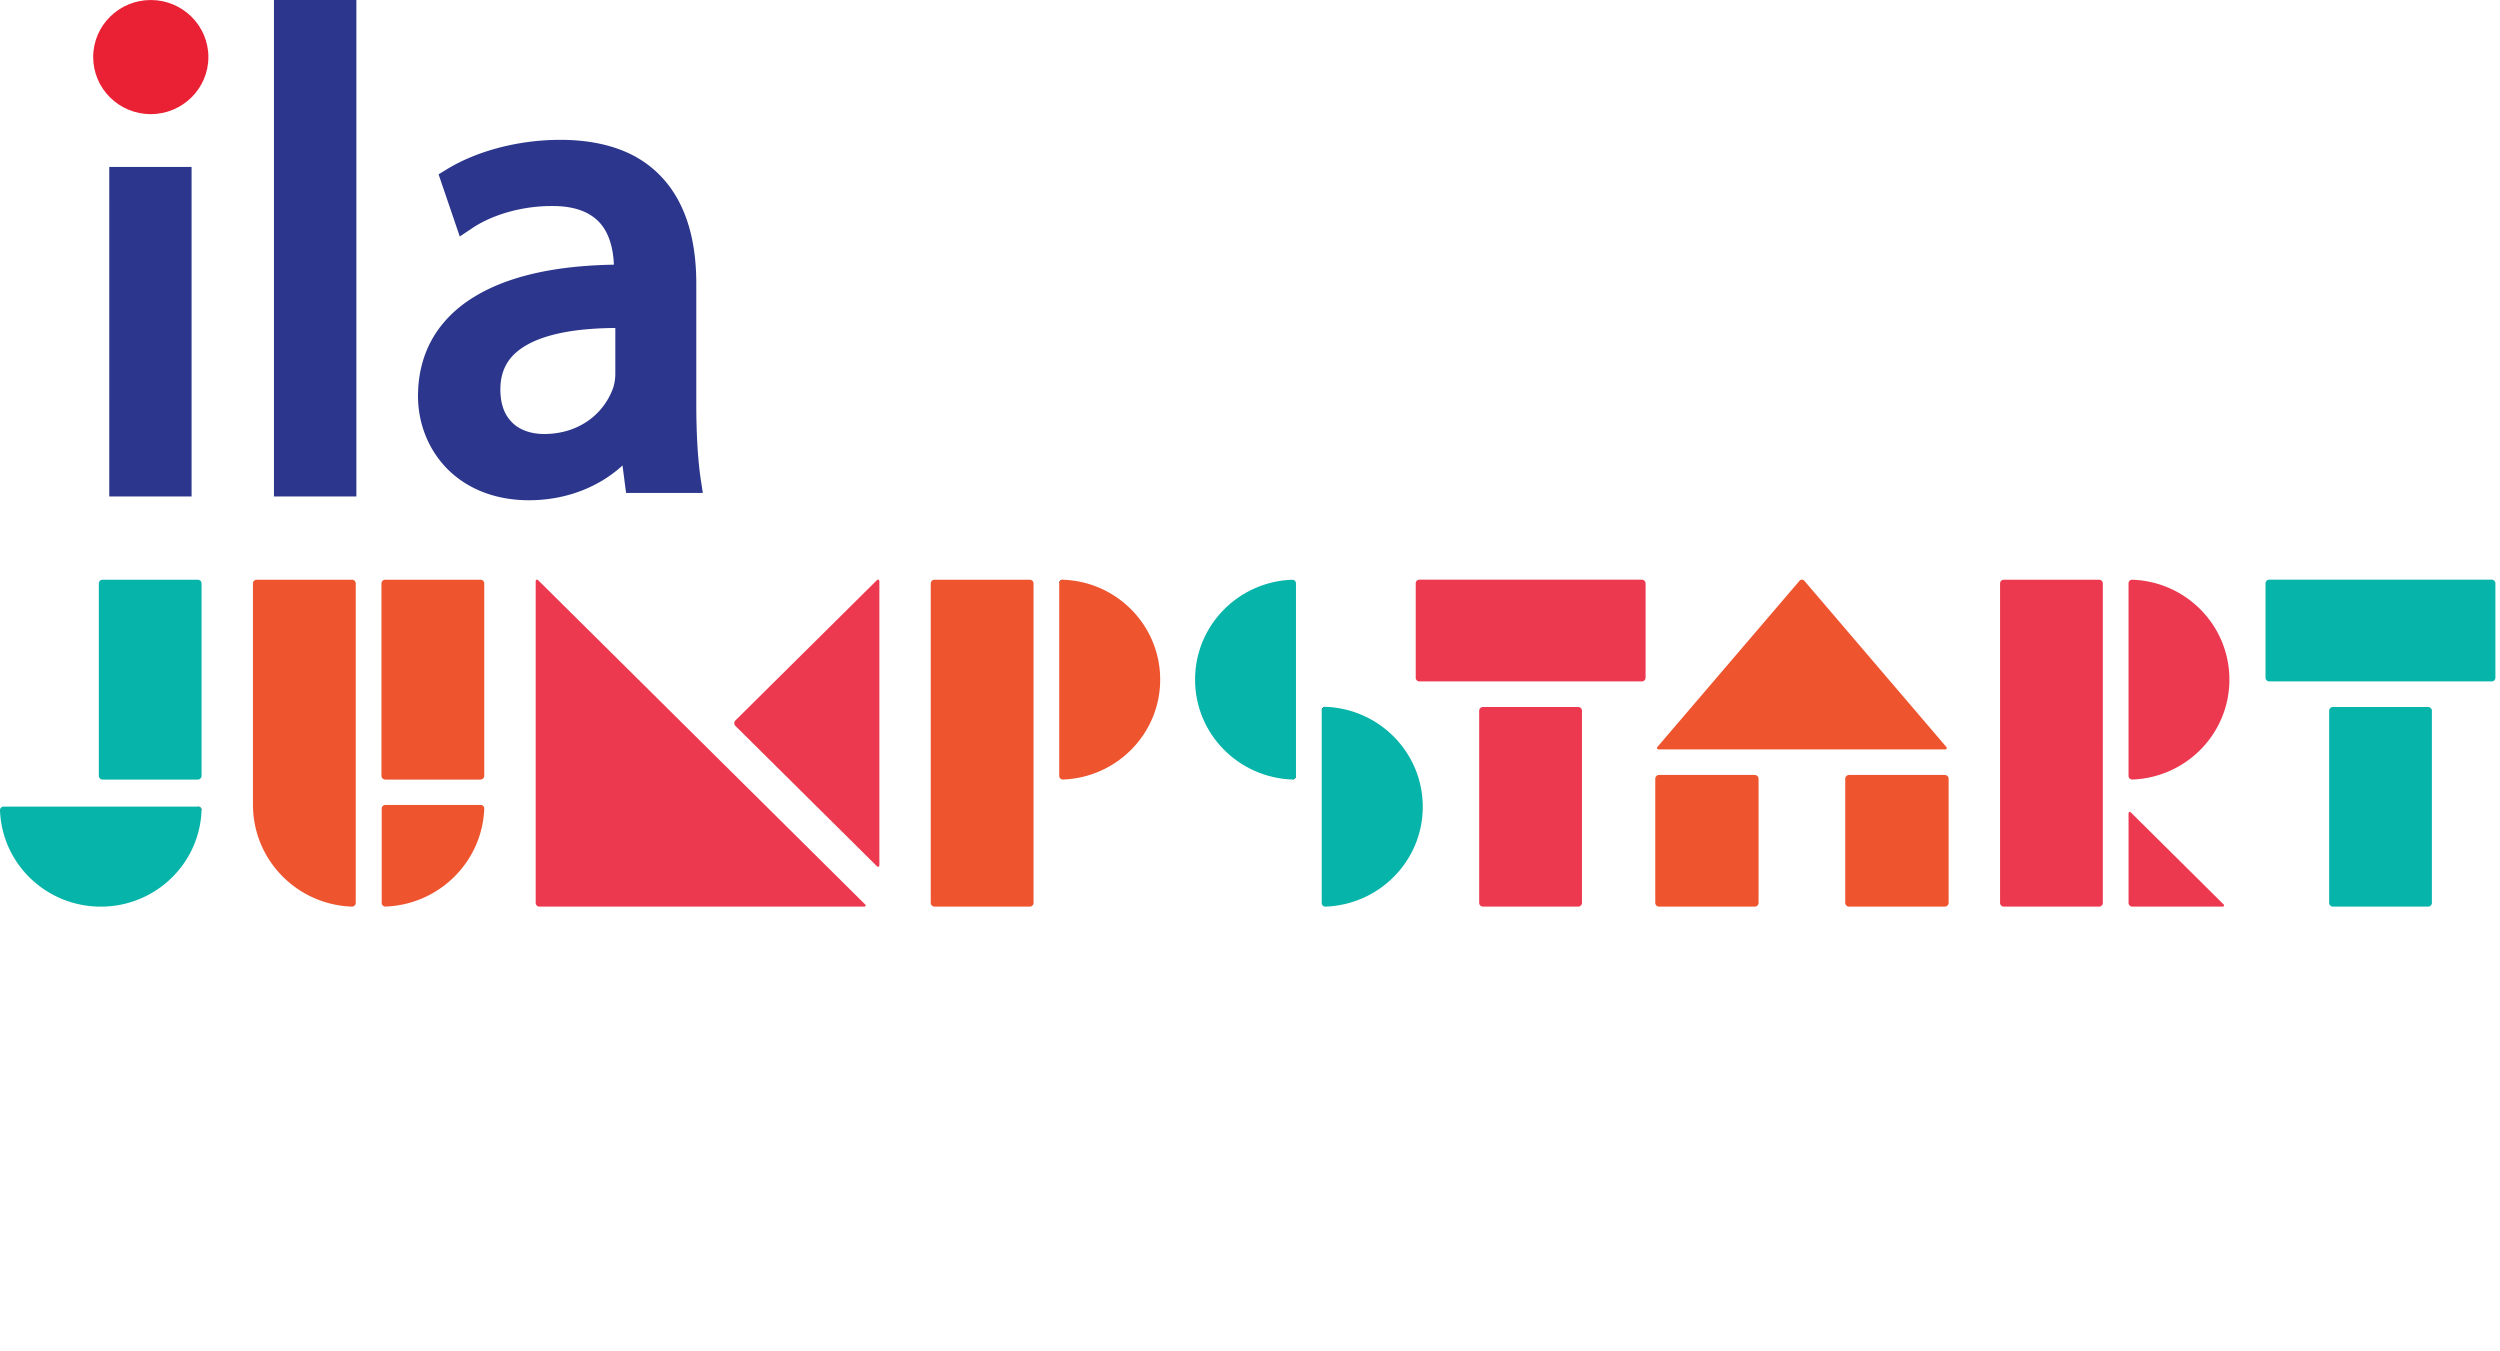 <svg width="124" height="67" viewBox="0 0 124 67" xmlns="http://www.w3.org/2000/svg"><title>F767F4AC-EE37-4C34-B540-9B562D737D7F</title><g fill="none" fill-rule="evenodd"><path d="M26.57 44.78c0 .106.084.189.19.189h16.08c.104 0 .13-.056.053-.127L26.706 28.79c-.075-.07-.136-.046-.136.06v15.93zM36.475 35.736a.19.19 0 0 0 0 .268l7.006 6.947c.072.076.136.046.136-.056V28.85c0-.106-.064-.13-.136-.06l-7.006 6.946zM78.466 35.25c0-.1-.087-.183-.192-.183h-4.717a.189.189 0 0 0-.19.184v9.529a.19.19 0 0 0 .19.189h4.717a.19.19 0 0 0 .192-.19v-9.528zM81.428 33.8a.189.189 0 0 0 .193-.186v-4.676a.19.19 0 0 0-.193-.187H70.405a.181.181 0 0 0-.185.187v4.676a.18.18 0 0 0 .185.185h11.023z" fill="#EC3950"/><path d="M120.622 35.25c0-.1-.086-.183-.19-.183h-4.72c-.098 0-.186.083-.186.184v9.529a.19.19 0 0 0 .187.189h4.719c.104 0 .19-.083.19-.19v-9.528zM123.585 33.8a.186.186 0 0 0 .187-.186v-4.676a.187.187 0 0 0-.187-.187h-11.027a.187.187 0 0 0-.188.187v4.676c0 .103.085.185.188.185h11.027z" fill="#07B4AA"/><path d="M87.225 38.625c0-.1-.086-.187-.195-.187h-4.742a.19.19 0 0 0-.187.187v6.155c0 .103.084.189.187.189h4.742a.192.192 0 0 0 .195-.19v-6.154zM96.652 38.625c0-.1-.09-.187-.195-.187H91.71a.193.193 0 0 0-.187.187v6.155c0 .103.09.189.187.189h4.747a.194.194 0 0 0 .195-.19v-6.154zM89.497 28.81c-.071-.08-.178-.08-.244 0l-7.029 8.219c-.066.08-.04.141.064.141h14.17c.105 0 .138-.061.063-.141l-7.024-8.22zM51.264 28.938a.185.185 0 0 0-.191-.184h-4.715a.187.187 0 0 0-.193.184V44.78a.19.19 0 0 0 .193.189h4.715a.188.188 0 0 0 .191-.189V28.938z" fill="#EE542E"/><path d="M52.536 28.93a.18.18 0 0 1 .166-.176" fill="#000"/><path d="M52.702 38.666c2.69-.09 4.843-2.273 4.843-4.957 0-2.689-2.152-4.872-4.843-4.955a.18.18 0 0 0-.165.175v9.554c0 .098.076.167.165.183" fill="#EE542E"/><path d="M9.998 28.945c0-.11-.083-.191-.19-.191H5.091a.184.184 0 0 0-.189.19v9.533c0 .103.08.19.189.19h4.717a.19.19 0 0 0 .19-.19v-9.532z" fill="#07B4AA"/><path d="M9.82 40.008a.18.18 0 0 1 .178.166" fill="#000"/><path d="M0 40.174c.084 2.665 2.29 4.795 5 4.795 2.711 0 4.91-2.13 4.998-4.795a.18.18 0 0 0-.178-.166H.18c-.101 0-.176.075-.18.166" fill="#07B4AA"/><path d="M24.02 28.938a.185.185 0 0 0-.188-.184h-4.72a.188.188 0 0 0-.192.184v9.539c0 .103.09.19.192.19h4.72a.19.19 0 0 0 .187-.19v-9.539zM24.02 40.09a.181.181 0 0 0-.183-.166h-4.72a.185.185 0 0 0-.185.186v4.675c0 .098.072.166.168.182 2.677-.09 4.83-2.222 4.92-4.877M17.644 28.938a.184.184 0 0 0-.188-.184h-4.72c-.105 0-.19.08-.19.184v11.05c0 .027.008.091.005.105.09 2.652 2.24 4.79 4.92 4.876.096-.013.173-.083.173-.176V28.938z" fill="#EE542E"/><path d="M65.557 35.236c0-.095.076-.169.167-.179" fill="#000"/><path d="M65.724 44.969c2.69-.086 4.845-2.27 4.845-4.951 0-2.69-2.155-4.873-4.845-4.96a.184.184 0 0 0-.167.178v9.557c0 .097.077.168.167.176" fill="#07B4AA"/><path d="M64.28 38.486c0 .096-.07.164-.165.18" fill="#000"/><path d="M64.115 28.754c-2.689.082-4.84 2.266-4.84 4.955 0 2.69 2.151 4.87 4.84 4.957.096-.016.165-.084.165-.18V28.93c0-.097-.07-.166-.165-.175" fill="#07B4AA"/><path d="M104.3 28.938a.185.185 0 0 0-.19-.184h-4.72a.184.184 0 0 0-.187.184V44.78c0 .106.083.189.187.189h4.72c.106 0 .19-.083.19-.189V28.938zM105.576 44.78c0 .106.084.189.19.189h4.453c.103 0 .126-.056.055-.127l-4.565-4.527c-.072-.075-.133-.05-.133.052v4.413zM105.741 38.666c2.689-.09 4.837-2.273 4.837-4.957 0-2.689-2.148-4.872-4.837-4.955-.094.01-.165.08-.165.175v9.554c0 .098.071.167.165.183" fill="#EC3950"/><path d="M7.476 0c1.578 0 2.86 1.27 2.86 2.831 0 1.56-1.282 2.83-2.86 2.83-1.577 0-2.854-1.27-2.854-2.83C4.622 1.27 5.9.001 7.476.001" fill="#EA2134"/><path fill="#2B368C" d="M5.419 24.626h4.083V8.28H5.42zM13.588 24.626h4.088V0h-4.088zM30.52 16.268v2.218a2.4 2.4 0 0 1-.107.752 3.4 3.4 0 0 1-1.163 1.576c-.574.422-1.316.71-2.267.713-.622-.003-1.161-.183-1.53-.523-.37-.342-.63-.847-.635-1.685.002-.638.169-1.1.448-1.478.42-.564 1.172-.975 2.127-1.225.93-.247 2.033-.34 3.126-.348zm4.24 7.526c-.158-1.046-.224-2.382-.224-3.749v-5.991c-.003-1.671-.305-3.427-1.336-4.815a5.315 5.315 0 0 0-2.112-1.682c-.903-.401-2-.621-3.302-.621-2.144.003-4.194.58-5.648 1.476l-.384.236 1.051 3.082.624-.417c1.015-.682 2.493-1.094 3.922-1.094h.069c.74 0 1.276.139 1.667.334.593.3.917.738 1.115 1.258.166.432.23.901.247 1.317-2.94.048-5.285.576-6.963 1.617-.887.547-1.579 1.245-2.049 2.073-.468.83-.704 1.785-.704 2.829 0 1.294.47 2.584 1.405 3.56.929.97 2.334 1.605 4.095 1.605h.018c1.945-.004 3.546-.733 4.625-1.724l.177 1.362h3.807l-.1-.656z"/></g></svg>